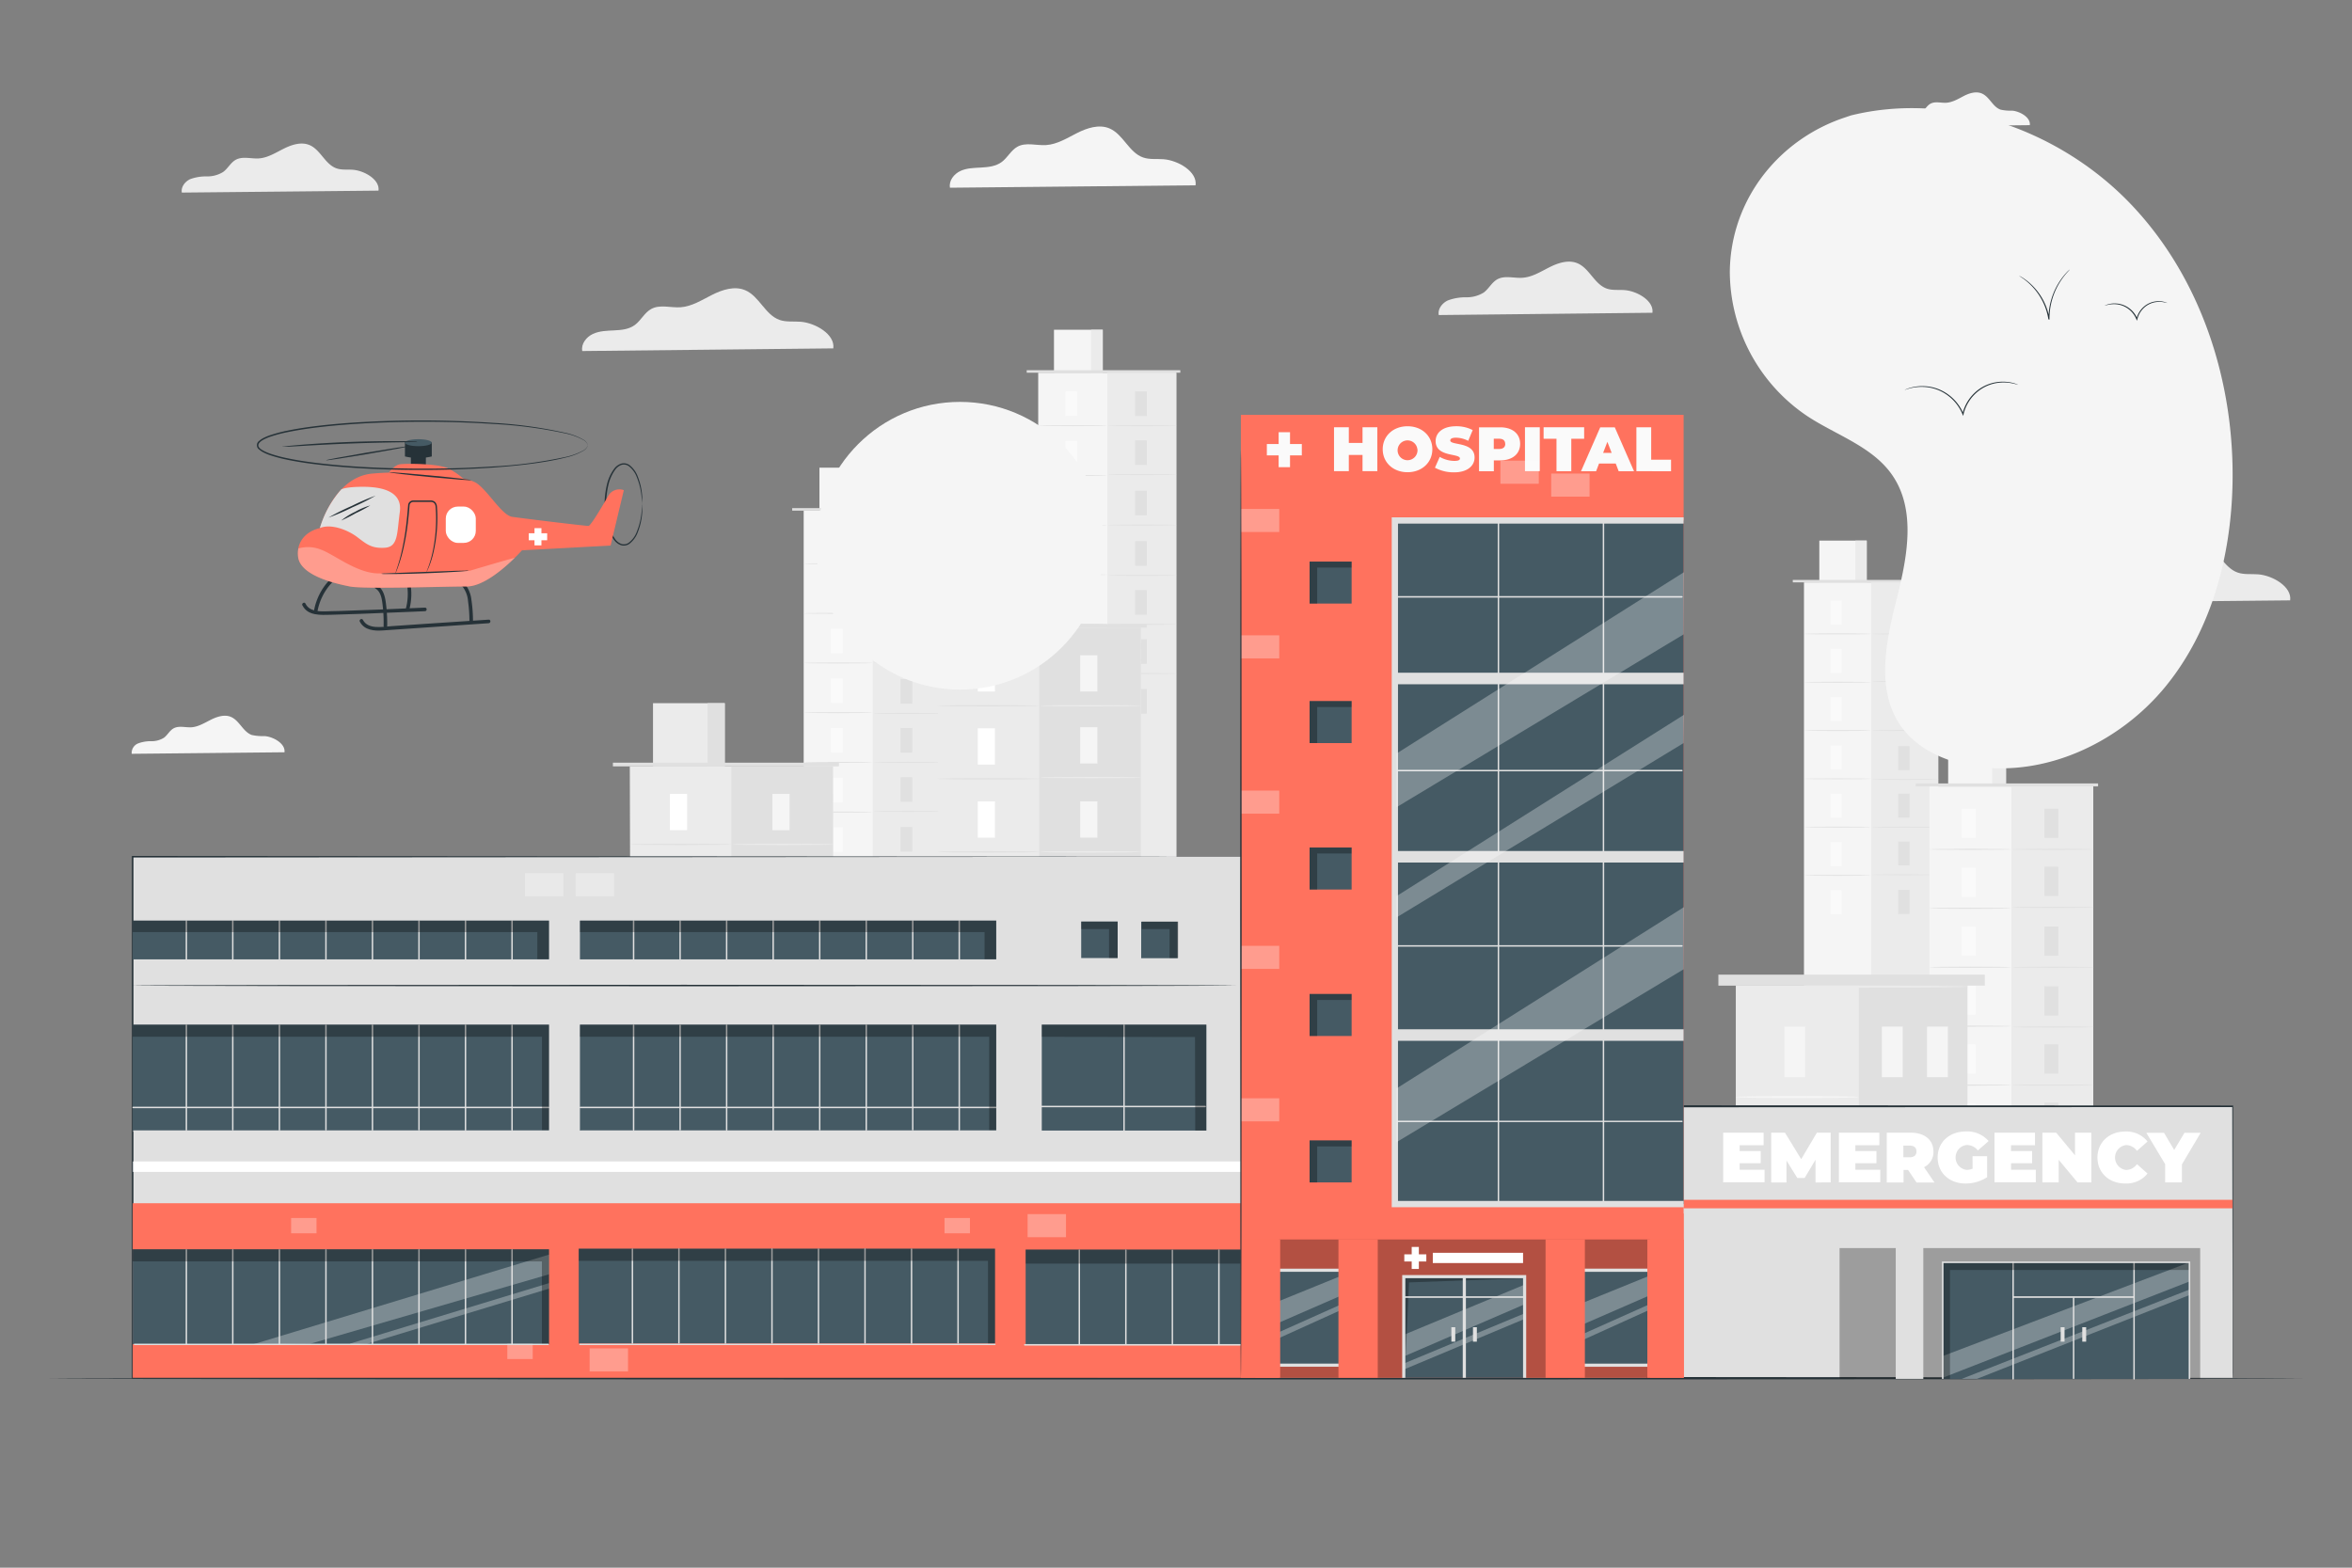 <svg xmlns="http://www.w3.org/2000/svg" viewBox="0 0 750 500"><rect x="0" y="0" width="750" height="500" fill="#808080" stroke="none"/><g id="background-complete"><rect x="331.06" y="118.87" width="44.03" height="183.9" style="fill:#f5f5f5"></rect><rect x="353.08" y="118.87" width="22.01" height="183.45" style="fill:#ebebeb"></rect><rect x="336.09" y="105.17" width="15.55" height="13.7" style="fill:#f5f5f5"></rect><rect x="347.93" y="105.17" width="3.71" height="13.7" style="fill:#ebebeb"></rect><polyline points="327.39 118.87 327.39 118.07 376.38 118.07 376.38 118.87" style="fill:#e0e0e0"></polyline><rect x="339.76" y="124.84" width="3.73" height="7.86" style="fill:#fafafa"></rect><path d="M353.08,135.78c0,.08-4.93.15-11,.15s-11-.07-11-.15,4.93-.15,11-.15S353.08,135.7,353.08,135.78Z" style="fill:#e0e0e0"></path><rect x="361.96" y="124.84" width="3.73" height="7.86" style="fill:#e0e0e0"></rect><path d="M375.28,135.78c0,.08-4.93.15-11,.15s-11-.07-11-.15,4.93-.15,11-.15S375.28,135.7,375.28,135.78Z" style="fill:#e0e0e0"></path><rect x="361.96" y="140.44" width="3.73" height="7.86" style="fill:#e0e0e0"></rect><path d="M375.28,151.38c0,.09-4.93.15-11,.15s-11-.06-11-.15,4.93-.15,11-.15S375.28,151.3,375.28,151.38Z" style="fill:#e0e0e0"></path><rect x="361.96" y="156.51" width="3.73" height="7.86" style="fill:#e0e0e0"></rect><path d="M375.28,167.46c0,.08-4.93.15-11,.15s-11-.07-11-.15,4.93-.15,11-.15S375.28,167.37,375.28,167.46Z" style="fill:#e0e0e0"></path><rect x="361.96" y="172.59" width="3.73" height="7.86" style="fill:#e0e0e0"></rect><path d="M375.28,183.53c0,.08-4.93.15-11,.15s-11-.07-11-.15,4.93-.15,11-.15S375.28,183.44,375.28,183.53Z" style="fill:#e0e0e0"></path><rect x="361.96" y="188.2" width="3.73" height="7.86" style="fill:#e0e0e0"></rect><path d="M375.28,199.14c0,.08-4.93.15-11,.15s-11-.07-11-.15,4.93-.15,11-.15S375.28,199.06,375.28,199.14Z" style="fill:#e0e0e0"></path><rect x="361.96" y="203.87" width="3.73" height="7.86" style="fill:#e0e0e0"></rect><rect x="361.96" y="219.75" width="3.73" height="7.86" style="fill:#e0e0e0"></rect><path d="M375.28,214.81c0,.09-4.93.15-11,.15s-11-.06-11-.15,4.93-.15,11-.15S375.28,214.73,375.28,214.81Z" style="fill:#e0e0e0"></path><rect x="339.76" y="140.68" width="3.73" height="7.86" style="fill:#fafafa"></rect><path d="M353.08,151.62c0,.08-4.93.15-11,.15s-11-.07-11-.15,4.93-.15,11-.15S353.08,151.54,353.08,151.62Z" style="fill:#e0e0e0"></path><rect x="339.76" y="156.52" width="3.73" height="7.86" style="fill:#fafafa"></rect><path d="M353.08,167.46c0,.08-4.93.15-11,.15s-11-.07-11-.15,4.93-.15,11-.15S353.08,167.38,353.08,167.46Z" style="fill:#e0e0e0"></path><rect x="339.76" y="172.36" width="3.73" height="7.86" style="fill:#fafafa"></rect><path d="M353.08,183.3c0,.08-4.93.15-11,.15s-11-.07-11-.15,4.93-.15,11-.15S353.08,183.22,353.08,183.3Z" style="fill:#e0e0e0"></path><rect x="339.76" y="188.2" width="3.73" height="7.86" style="fill:#fafafa"></rect><path d="M353.08,199.14c0,.08-4.93.15-11,.15s-11-.07-11-.15,4.93-.15,11-.15S353.08,199.06,353.08,199.14Z" style="fill:#e0e0e0"></path><rect x="339.76" y="204.04" width="3.73" height="7.86" style="fill:#fafafa"></rect><path d="M353.08,215c0,.08-4.93.15-11,.15s-11-.07-11-.15,4.93-.15,11-.15S353.08,214.9,353.08,215Z" style="fill:#e0e0e0"></path><rect x="339.76" y="219.88" width="3.73" height="7.86" style="fill:#fafafa"></rect><rect x="256.28" y="162.86" width="44.03" height="139.53" style="fill:#f5f5f5"></rect><rect x="278.29" y="162.86" width="22.01" height="139.15" style="fill:#ebebeb"></rect><rect x="261.3" y="149.16" width="15.55" height="13.7" style="fill:#f5f5f5"></rect><rect x="273.15" y="149.16" width="3.71" height="13.7" style="fill:#ebebeb"></rect><polyline points="252.61 162.86 252.61 162.06 301.59 162.06 301.59 162.86" style="fill:#e0e0e0"></polyline><rect x="264.97" y="168.84" width="3.73" height="7.86" style="fill:#fafafa"></rect><path d="M278.29,179.78c0,.08-4.93.15-11,.15s-11-.07-11-.15,4.92-.15,11-.15S278.29,179.7,278.29,179.78Z" style="fill:#e0e0e0"></path><rect x="287.17" y="168.84" width="3.73" height="7.86" style="fill:#e0e0e0"></rect><path d="M300.5,179.78c0,.08-4.93.15-11,.15s-11-.07-11-.15,4.93-.15,11-.15S300.5,179.7,300.5,179.78Z" style="fill:#e0e0e0"></path><rect x="287.17" y="184.44" width="3.73" height="7.86" style="fill:#e0e0e0"></rect><path d="M300.5,195.38c0,.08-4.93.15-11,.15s-11-.07-11-.15,4.93-.15,11-.15S300.5,195.3,300.5,195.38Z" style="fill:#e0e0e0"></path><rect x="287.17" y="200.51" width="3.73" height="7.86" style="fill:#e0e0e0"></rect><path d="M300.5,211.45c0,.09-4.93.15-11,.15s-11-.06-11-.15,4.93-.15,11-.15S300.5,211.37,300.5,211.45Z" style="fill:#e0e0e0"></path><rect x="287.17" y="216.58" width="3.73" height="7.86" style="fill:#e0e0e0"></rect><path d="M300.5,227.52c0,.09-4.93.15-11,.15s-11-.06-11-.15,4.93-.15,11-.15S300.5,227.44,300.5,227.52Z" style="fill:#e0e0e0"></path><rect x="287.17" y="232.19" width="3.73" height="7.86" style="fill:#e0e0e0"></rect><path d="M300.5,243.14c0,.08-4.93.15-11,.15s-11-.07-11-.15,4.93-.15,11-.15S300.5,243.05,300.5,243.14Z" style="fill:#e0e0e0"></path><rect x="287.17" y="247.87" width="3.73" height="7.86" style="fill:#e0e0e0"></rect><rect x="287.17" y="263.75" width="3.73" height="7.86" style="fill:#e0e0e0"></rect><path d="M300.5,258.81c0,.08-4.93.15-11,.15s-11-.07-11-.15,4.93-.15,11-.15S300.5,258.73,300.5,258.81Z" style="fill:#e0e0e0"></path><rect x="264.97" y="184.68" width="3.73" height="7.86" style="fill:#fafafa"></rect><path d="M278.29,195.62c0,.08-4.93.15-11,.15s-11-.07-11-.15,4.92-.15,11-.15S278.29,195.54,278.29,195.62Z" style="fill:#e0e0e0"></path><rect x="264.97" y="200.52" width="3.73" height="7.86" style="fill:#fafafa"></rect><path d="M278.29,211.46c0,.08-4.93.15-11,.15s-11-.07-11-.15,4.92-.15,11-.15S278.29,211.38,278.29,211.46Z" style="fill:#e0e0e0"></path><rect x="264.97" y="216.36" width="3.73" height="7.86" style="fill:#fafafa"></rect><path d="M278.29,227.3c0,.08-4.93.15-11,.15s-11-.07-11-.15,4.92-.15,11-.15S278.29,227.21,278.29,227.3Z" style="fill:#e0e0e0"></path><rect x="264.97" y="232.19" width="3.73" height="7.86" style="fill:#fafafa"></rect><path d="M278.29,243.14c0,.08-4.93.15-11,.15s-11-.07-11-.15,4.92-.15,11-.15S278.29,243.05,278.29,243.14Z" style="fill:#e0e0e0"></path><rect x="264.97" y="248.03" width="3.73" height="7.86" style="fill:#fafafa"></rect><path d="M278.29,259c0,.08-4.93.15-11,.15s-11-.07-11-.15,4.92-.15,11-.15S278.29,258.89,278.29,259Z" style="fill:#e0e0e0"></path><rect x="264.97" y="263.87" width="3.73" height="7.86" style="fill:#fafafa"></rect><rect x="575.25" y="185.74" width="42.81" height="135.67" style="fill:#f5f5f5"></rect><rect x="596.65" y="185.74" width="21.4" height="135.3" style="fill:#ebebeb"></rect><rect x="580.14" y="172.42" width="15.12" height="13.32" style="fill:#f5f5f5"></rect><rect x="591.65" y="172.42" width="3.6" height="13.32" style="fill:#ebebeb"></rect><polyline points="571.68 185.74 571.68 184.96 619.31 184.96 619.31 185.74" style="fill:#e0e0e0"></polyline><rect x="583.7" y="191.55" width="3.62" height="7.64" style="fill:#fafafa"></rect><path d="M596.65,202.19c0,.08-4.79.14-10.7.14s-10.7-.06-10.7-.14S580,202,586,202,596.65,202.11,596.65,202.19Z" style="fill:#e0e0e0"></path><rect x="605.29" y="191.55" width="3.62" height="7.64" style="fill:#e0e0e0"></rect><path d="M618.24,202.19c0,.08-4.79.14-10.7.14s-10.7-.06-10.7-.14,4.79-.15,10.7-.15S618.24,202.11,618.24,202.19Z" style="fill:#e0e0e0"></path><rect x="605.29" y="206.72" width="3.62" height="7.64" style="fill:#e0e0e0"></rect><path d="M618.24,217.36c0,.08-4.79.14-10.7.14s-10.7-.06-10.7-.14,4.79-.15,10.7-.15S618.24,217.28,618.24,217.36Z" style="fill:#e0e0e0"></path><rect x="605.29" y="222.35" width="3.62" height="7.64" style="fill:#e0e0e0"></rect><path d="M618.24,233c0,.08-4.79.14-10.7.14s-10.7-.06-10.7-.14,4.79-.15,10.7-.15S618.24,232.9,618.24,233Z" style="fill:#e0e0e0"></path><rect x="605.29" y="237.97" width="3.62" height="7.64" style="fill:#e0e0e0"></rect><path d="M618.24,248.61c0,.08-4.79.15-10.7.15s-10.7-.07-10.7-.15,4.79-.14,10.7-.14S618.24,248.53,618.24,248.61Z" style="fill:#e0e0e0"></path><rect x="605.29" y="253.15" width="3.62" height="7.64" style="fill:#e0e0e0"></rect><path d="M618.24,263.79c0,.08-4.79.15-10.7.15s-10.7-.07-10.7-.15,4.79-.14,10.7-.14S618.24,263.71,618.24,263.79Z" style="fill:#e0e0e0"></path><rect x="605.29" y="268.4" width="3.62" height="7.64" style="fill:#e0e0e0"></rect><rect x="605.29" y="283.84" width="3.62" height="7.64" style="fill:#e0e0e0"></rect><path d="M618.24,279c0,.08-4.79.14-10.7.14s-10.7-.06-10.7-.14,4.79-.15,10.7-.15S618.24,279,618.24,279Z" style="fill:#e0e0e0"></path><rect x="583.7" y="206.95" width="3.62" height="7.64" style="fill:#fafafa"></rect><path d="M596.65,217.59c0,.08-4.79.15-10.7.15s-10.7-.07-10.7-.15,4.79-.15,10.7-.15S596.65,217.51,596.65,217.59Z" style="fill:#e0e0e0"></path><rect x="583.7" y="222.35" width="3.62" height="7.64" style="fill:#fafafa"></rect><path d="M596.65,233c0,.08-4.79.15-10.7.15s-10.7-.07-10.7-.15,4.79-.15,10.7-.15S596.65,232.91,596.65,233Z" style="fill:#e0e0e0"></path><rect x="583.7" y="237.75" width="3.62" height="7.64" style="fill:#fafafa"></rect><path d="M596.65,248.39c0,.08-4.79.15-10.7.15s-10.7-.07-10.7-.15,4.79-.14,10.7-.14S596.65,248.31,596.65,248.39Z" style="fill:#e0e0e0"></path><rect x="583.7" y="253.15" width="3.62" height="7.64" style="fill:#fafafa"></rect><path d="M596.65,263.79c0,.08-4.79.15-10.7.15s-10.7-.07-10.7-.15,4.79-.14,10.7-.14S596.65,263.71,596.65,263.79Z" style="fill:#e0e0e0"></path><rect x="583.7" y="268.56" width="3.62" height="7.64" style="fill:#fafafa"></rect><path d="M596.65,279.19c0,.08-4.79.15-10.7.15s-10.7-.07-10.7-.15,4.79-.14,10.7-.14S596.65,279.11,596.65,279.19Z" style="fill:#e0e0e0"></path><rect x="583.7" y="283.96" width="3.62" height="7.64" style="fill:#fafafa"></rect><rect x="615.25" y="250.82" width="52.25" height="165.59" style="fill:#f5f5f5"></rect><rect x="641.38" y="250.82" width="26.12" height="165.13" style="fill:#ebebeb"></rect><rect x="621.22" y="234.56" width="18.45" height="16.26" style="fill:#f5f5f5"></rect><rect x="635.27" y="234.56" width="4.4" height="16.26" style="fill:#ebebeb"></rect><polyline points="610.9 250.82 610.9 249.87 669.03 249.87 669.03 250.82" style="fill:#e0e0e0"></polyline><rect x="625.57" y="257.91" width="4.42" height="9.33" style="fill:#fafafa"></rect><path d="M641.38,270.9c0,.09-5.85.17-13.06.17s-13.07-.08-13.07-.17,5.85-.18,13.07-.18S641.38,270.8,641.38,270.9Z" style="fill:#e0e0e0"></path><rect x="651.92" y="257.91" width="4.42" height="9.33" style="fill:#e0e0e0"></rect><path d="M667.73,270.9c0,.09-5.85.17-13.06.17s-13.06-.08-13.06-.17,5.84-.18,13.06-.18S667.73,270.8,667.73,270.9Z" style="fill:#e0e0e0"></path><rect x="651.92" y="276.42" width="4.42" height="9.33" style="fill:#e0e0e0"></rect><path d="M667.73,289.41c0,.1-5.85.18-13.06.18s-13.06-.08-13.06-.18,5.84-.18,13.06-.18S667.73,289.31,667.73,289.41Z" style="fill:#e0e0e0"></path><rect x="651.92" y="295.5" width="4.42" height="9.33" style="fill:#e0e0e0"></rect><path d="M667.73,308.48c0,.1-5.85.18-13.06.18s-13.06-.08-13.06-.18,5.84-.17,13.06-.17S667.73,308.38,667.73,308.48Z" style="fill:#e0e0e0"></path><rect x="651.92" y="314.57" width="4.42" height="9.33" style="fill:#e0e0e0"></rect><path d="M667.73,327.56c0,.09-5.85.17-13.06.17s-13.06-.08-13.06-.17,5.84-.18,13.06-.18S667.73,327.46,667.73,327.56Z" style="fill:#e0e0e0"></path><rect x="651.92" y="333.1" width="4.42" height="9.33" style="fill:#e0e0e0"></rect><path d="M667.73,346.08c0,.1-5.85.18-13.06.18s-13.06-.08-13.06-.18,5.84-.17,13.06-.17S667.73,346,667.73,346.08Z" style="fill:#e0e0e0"></path><rect x="651.92" y="351.7" width="4.42" height="9.33" style="fill:#e0e0e0"></rect><rect x="651.92" y="370.55" width="4.42" height="9.33" style="fill:#e0e0e0"></rect><path d="M667.73,364.69c0,.1-5.85.17-13.06.17s-13.06-.07-13.06-.17,5.84-.18,13.06-.18S667.73,364.59,667.73,364.69Z" style="fill:#e0e0e0"></path><rect x="625.57" y="276.71" width="4.42" height="9.33" style="fill:#fafafa"></rect><path d="M641.38,289.69c0,.1-5.85.18-13.06.18s-13.07-.08-13.07-.18,5.85-.18,13.07-.18S641.38,289.59,641.38,289.69Z" style="fill:#e0e0e0"></path><rect x="625.57" y="295.5" width="4.42" height="9.33" style="fill:#fafafa"></rect><path d="M641.38,308.49c0,.1-5.85.18-13.06.18s-13.07-.08-13.07-.18,5.85-.18,13.07-.18S641.38,308.39,641.38,308.49Z" style="fill:#e0e0e0"></path><rect x="625.57" y="314.3" width="4.42" height="9.33" style="fill:#fafafa"></rect><path d="M641.38,327.29c0,.1-5.85.17-13.06.17s-13.07-.07-13.07-.17,5.85-.18,13.07-.18S641.38,327.19,641.38,327.29Z" style="fill:#e0e0e0"></path><rect x="625.57" y="333.1" width="4.42" height="9.33" style="fill:#fafafa"></rect><path d="M641.38,346.08c0,.1-5.85.18-13.06.18s-13.07-.08-13.07-.18,5.85-.17,13.07-.17S641.38,346,641.38,346.08Z" style="fill:#e0e0e0"></path><rect x="625.57" y="351.9" width="4.42" height="9.33" style="fill:#fafafa"></rect><path d="M641.38,364.88c0,.1-5.85.18-13.06.18s-13.07-.08-13.07-.18,5.85-.18,13.07-.18S641.38,364.78,641.38,364.88Z" style="fill:#e0e0e0"></path><rect x="625.57" y="370.69" width="4.42" height="9.33" style="fill:#fafafa"></rect><rect x="553.51" y="314.24" width="73.86" height="97.41" style="fill:#ebebeb"></rect><rect x="592.73" y="314.24" width="34.63" height="97.41" style="fill:#e0e0e0"></rect><rect x="568.99" y="327.43" width="6.64" height="16.13" style="fill:#f5f5f5"></rect><rect x="568.99" y="390.57" width="6.64" height="16.13" style="fill:#f5f5f5"></rect><path d="M592.73,349.89c0,.18-8.78.33-19.61.33s-19.61-.15-19.61-.33,8.78-.33,19.61-.33S592.73,349.71,592.73,349.89Z" style="fill:#f5f5f5"></path><rect x="568.99" y="359.24" width="6.64" height="16.13" style="fill:#f5f5f5"></rect><path d="M592.73,381.7c0,.19-8.78.33-19.61.33s-19.61-.14-19.61-.33,8.78-.32,19.61-.32S592.73,381.52,592.73,381.7Z" style="fill:#f5f5f5"></path><rect x="600.09" y="327.43" width="6.64" height="16.13" style="fill:#f5f5f5"></rect><rect x="614.49" y="327.43" width="6.64" height="16.13" style="fill:#f5f5f5"></rect><rect x="600.09" y="358.04" width="6.64" height="16.13" style="fill:#f5f5f5"></rect><rect x="614.49" y="358.04" width="6.64" height="16.13" style="fill:#f5f5f5"></rect><rect x="600.09" y="388.66" width="6.64" height="16.13" style="fill:#f5f5f5"></rect><rect x="614.49" y="388.66" width="6.64" height="16.13" style="fill:#f5f5f5"></rect><rect x="547.95" y="310.85" width="84.96" height="3.51" style="fill:#e0e0e0"></rect><path d="M627.88,314.69c0,.18-16.51.33-36.87.33s-36.87-.15-36.87-.33,16.51-.33,36.87-.33S627.88,314.51,627.88,314.69Z" style="fill:#ebebeb"></path><polygon points="364.07 302.58 299.28 302.58 299 200.19 363.79 200.19 364.07 302.58" style="fill:#ebebeb"></polygon><rect x="331.39" y="200.19" width="32.39" height="102.39" style="fill:#e0e0e0"></rect><rect x="306.4" y="180.04" width="22.88" height="20.16" style="fill:#ebebeb"></rect><rect x="323.82" y="180.04" width="5.45" height="20.16" style="fill:#e0e0e0"></rect><rect x="293.6" y="199.02" width="72.08" height="1.18" style="fill:#e0e0e0"></rect><rect x="311.79" y="208.99" width="5.48" height="11.56" style="fill:#fff"></rect><path d="M331.39,225.09c0,.12-7.25.22-16.19.22s-16.2-.1-16.2-.22,7.25-.22,16.2-.22S331.39,225,331.39,225.09Z" style="fill:#e0e0e0"></path><rect x="344.46" y="208.99" width="5.48" height="11.56" style="fill:#f5f5f5"></rect><path d="M364.07,225.09c0,.12-7.25.22-16.2.22s-16.2-.1-16.2-.22,7.25-.22,16.2-.22S364.07,225,364.07,225.09Z" style="fill:#ebebeb"></path><rect x="344.46" y="231.94" width="5.48" height="11.56" style="fill:#f5f5f5"></rect><path d="M364.07,248c0,.13-7.25.22-16.2.22s-16.2-.09-16.2-.22,7.25-.22,16.2-.22S364.07,247.92,364.07,248Z" style="fill:#ebebeb"></path><rect x="344.46" y="255.59" width="5.48" height="11.56" style="fill:#f5f5f5"></rect><path d="M364.07,271.69c0,.13-7.25.23-16.2.23s-16.2-.1-16.2-.23,7.25-.22,16.2-.22S364.07,271.57,364.07,271.69Z" style="fill:#ebebeb"></path><rect x="344.46" y="279.24" width="5.48" height="11.56" style="fill:#f5f5f5"></rect><path d="M364.07,295.34c0,.13-7.25.23-16.2.23s-16.2-.1-16.2-.23,7.25-.22,16.2-.22S364.07,295.22,364.07,295.34Z" style="fill:#ebebeb"></path><rect x="311.79" y="232.29" width="5.48" height="11.56" style="fill:#fff"></rect><path d="M331.39,248.39c0,.13-7.25.23-16.19.23s-16.2-.1-16.2-.23,7.25-.22,16.2-.22S331.39,248.27,331.39,248.39Z" style="fill:#e0e0e0"></path><rect x="311.79" y="255.6" width="5.48" height="11.56" style="fill:#fff"></rect><path d="M331.39,271.7c0,.12-7.25.22-16.19.22s-16.2-.1-16.2-.22,7.25-.22,16.2-.22S331.39,271.58,331.39,271.7Z" style="fill:#e0e0e0"></path><rect x="311.79" y="278.91" width="5.48" height="11.56" style="fill:#fff"></rect><path d="M331.39,295c0,.12-7.25.22-16.19.22s-16.2-.1-16.2-.22,7.25-.22,16.2-.22S331.39,294.89,331.39,295Z" style="fill:#e0e0e0"></path><polygon points="265.9 346.81 201.12 346.81 200.83 244.42 265.62 244.42 265.9 346.81" style="fill:#ebebeb"></polygon><rect x="233.23" y="244.42" width="32.39" height="102.39" style="fill:#e0e0e0"></rect><rect x="208.23" y="224.27" width="22.88" height="20.16" style="fill:#ebebeb"></rect><rect x="225.66" y="224.27" width="5.45" height="20.16" style="fill:#e0e0e0"></rect><rect x="195.44" y="243.25" width="72.08" height="1.18" style="fill:#e0e0e0"></rect><rect x="213.62" y="253.22" width="5.48" height="11.56" style="fill:#fff"></rect><path d="M233.23,269.32c0,.12-7.25.22-16.2.22s-16.2-.1-16.2-.22,7.26-.22,16.2-.22S233.23,269.19,233.23,269.32Z" style="fill:#e0e0e0"></path><rect x="246.3" y="253.22" width="5.48" height="11.56" style="fill:#f5f5f5"></rect><path d="M265.9,269.32c0,.12-7.25.22-16.19.22s-16.2-.1-16.2-.22,7.25-.22,16.2-.22S265.9,269.19,265.9,269.32Z" style="fill:#ebebeb"></path><rect x="246.3" y="276.17" width="5.48" height="11.56" style="fill:#f5f5f5"></rect><path d="M265.9,292.27c0,.13-7.25.23-16.19.23s-16.2-.1-16.2-.23,7.25-.22,16.2-.22S265.9,292.15,265.9,292.27Z" style="fill:#ebebeb"></path><rect x="246.3" y="299.82" width="5.48" height="11.56" style="fill:#f5f5f5"></rect><path d="M265.9,315.92c0,.13-7.25.23-16.19.23s-16.2-.1-16.2-.23,7.25-.22,16.2-.22S265.9,315.8,265.9,315.92Z" style="fill:#ebebeb"></path><rect x="246.3" y="323.47" width="5.48" height="11.56" style="fill:#f5f5f5"></rect><path d="M265.9,339.57c0,.13-7.25.23-16.19.23s-16.2-.1-16.2-.23,7.25-.22,16.2-.22S265.9,339.45,265.9,339.57Z" style="fill:#ebebeb"></path><rect x="213.62" y="276.52" width="5.48" height="11.56" style="fill:#fff"></rect><path d="M233.23,292.62c0,.13-7.25.23-16.2.23s-16.2-.1-16.2-.23,7.26-.22,16.2-.22S233.23,292.5,233.23,292.62Z" style="fill:#e0e0e0"></path><rect x="213.62" y="299.83" width="5.48" height="11.56" style="fill:#fff"></rect><path d="M233.23,315.93c0,.12-7.25.22-16.2.22s-16.2-.1-16.2-.22,7.26-.22,16.2-.22S233.23,315.81,233.23,315.93Z" style="fill:#e0e0e0"></path><rect x="213.62" y="323.14" width="5.48" height="11.56" style="fill:#fff"></rect><path d="M233.23,339.24c0,.12-7.25.22-16.2.22s-16.2-.1-16.2-.22,7.26-.22,16.2-.22S233.23,339.12,233.23,339.24Z" style="fill:#e0e0e0"></path><path d="M381.24,59.1c.6-4.36-5.55-7.94-10.16-8.31-2.2-.18-4.49.16-6.58-.57-4.51-1.57-6.32-7.41-10.73-9.27-3.29-1.39-7.09-.15-10.28,1.46s-6.36,3.63-9.93,3.86c-3.1.2-6.48-1-9.19.56-2,1.13-3.09,3.47-4.95,4.84s-4.21,1.63-6.48,1.76-4.61.14-6.67,1.09-3.77,3.12-3.34,5.35Z" style="fill:#f5f5f5"></path><path d="M90.71,239.93c.37-2.7-3.45-4.93-6.32-5.16a16.36,16.36,0,0,1-4.09-.35c-2.81-1-3.93-4.61-6.67-5.77-2-.86-4.41-.09-6.4.91s-4,2.25-6.17,2.4c-1.93.12-4-.6-5.72.35-1.26.7-1.92,2.15-3.08,3a7.43,7.43,0,0,1-4,1.09,11.34,11.34,0,0,0-4.15.68A3.26,3.26,0,0,0,42,240.42Z" style="fill:#f5f5f5"></path><path d="M730.28,191.48c.59-4.35-5.55-7.93-10.17-8.3-2.2-.18-4.48.16-6.57-.57-4.52-1.58-6.32-7.41-10.73-9.27-3.3-1.39-7.09-.16-10.29,1.45s-6.35,3.63-9.92,3.86c-3.11.2-6.48-1-9.2.57-2,1.13-3.08,3.46-4.95,4.84s-4.21,1.63-6.47,1.75-4.61.15-6.67,1.09-3.77,3.13-3.34,5.36Z" style="fill:#ebebeb"></path><path d="M526.92,99.75c.52-3.78-4.82-6.9-8.84-7.22-1.91-.15-3.9.14-5.72-.49-3.93-1.37-5.5-6.45-9.33-8.07-2.87-1.21-6.17-.13-8.95,1.27s-5.53,3.16-8.64,3.35c-2.7.18-5.63-.82-8,.5-1.77,1-2.69,3-4.31,4.21a10.31,10.31,0,0,1-5.63,1.52,16,16,0,0,0-5.81,1c-1.79.82-3.27,2.72-2.9,4.66Z" style="fill:#ebebeb"></path><path d="M265.72,111.11c.61-4.45-5.67-8.11-10.39-8.49-2.25-.18-4.59.16-6.73-.58-4.62-1.61-6.47-7.59-11-9.49-3.38-1.42-7.26-.15-10.53,1.49S220.6,97.76,217,98c-3.17.2-6.62-1-9.4.58-2.07,1.15-3.16,3.54-5.07,5s-4.3,1.67-6.62,1.79-4.71.15-6.82,1.12-3.86,3.2-3.42,5.47Z" style="fill:#ebebeb"></path><path d="M120.69,60.8c.48-3.49-4.44-6.35-8.13-6.65-1.77-.14-3.6.13-5.27-.46-3.62-1.26-5.06-5.93-8.59-7.42-2.64-1.11-5.68-.12-8.24,1.16s-5.09,2.91-7.95,3.1c-2.48.15-5.18-.77-7.36.45-1.62.9-2.47,2.77-4,3.87A9.49,9.49,0,0,1,66,56.26a14.75,14.75,0,0,0-5.34.87c-1.65.76-3,2.5-2.68,4.29Z" style="fill:#ebebeb"></path><path d="M647.26,39.92c.33-2.43-3.09-4.42-5.66-4.63a14.35,14.35,0,0,1-3.66-.32c-2.52-.87-3.52-4.12-6-5.16-1.84-.77-4-.09-5.73.81s-3.54,2-5.53,2.15c-1.73.11-3.61-.53-5.12.32-1.13.63-1.72,1.92-2.76,2.69a6.56,6.56,0,0,1-3.6,1,10.13,10.13,0,0,0-3.72.61,2.93,2.93,0,0,0-1.86,3Z" style="fill:#f5f5f5"></path></g><g id="background-simple"><path d="M590.28,36.8l-2.23.75c-18.75,6.32-32.75,22.2-35.82,41.57a51.23,51.23,0,0,0-.63,7.53,55.68,55.68,0,0,0,25,46.26c9.07,5.9,20.22,9.48,26.51,18.22,8.18,11.38,5,26.9,1.58,40.38s-6.56,29,1.67,40.36c5.15,7.1,13.88,10.95,22.59,12.42,23,3.88,46.95-7.43,61.59-25.34s20.87-41.48,21.36-64.56c.69-32.34-9.86-65.59-32.35-89.2S622,29,590.28,36.8Z" style="fill:#f5f5f5"></path><circle cx="306.12" cy="174.06" r="45.88" style="fill:#f5f5f5"></circle></g><g id="Floor"><path d="M734.28,439.71c0,.14-160.87.26-359.26.26s-359.3-.12-359.3-.26,160.84-.26,359.3-.26S734.28,439.56,734.28,439.71Z" style="fill:#263238"></path></g><g id="Helicopter"><path d="M96.45,193.08c1.65,3.38,5.86,3.07,9,3,3-.07,6-.17,9-.28q8.65-.31,17.32-.7l3.73-.17c.73,0,.74-1.17,0-1.14-9.12.42-18.25.81-27.38,1.08-1.45,0-2.9.09-4.35.11-2.34.05-5.19-.06-6.36-2.47-.32-.66-1.31-.08-1,.58Z" style="fill:#263238"></path><path d="M101.18,195.33a18.1,18.1,0,0,1,4.64-9.47c.5-.54-.3-1.35-.8-.81a19.16,19.16,0,0,0-4.94,10c-.12.72,1,1,1.1.3Z" style="fill:#263238"></path><path d="M129.8,186.52a18.29,18.29,0,0,1-.36,7.51.57.57,0,0,0,1.1.31,19.68,19.68,0,0,0,.36-8.12c-.11-.72-1.21-.42-1.1.3Z" style="fill:#263238"></path><path d="M119.77,187.71c1.68,1.07,2,3.28,2.22,5.11a46.5,46.5,0,0,1,.33,6.88.57.57,0,0,0,1.14,0A46.86,46.86,0,0,0,123,192c-.28-2-.88-4.14-2.7-5.31-.62-.39-1.19.59-.57,1Z" style="fill:#263238"></path><path d="M147.25,186.77a8.74,8.74,0,0,1,2,5,45.45,45.45,0,0,1,.44,6.6.57.57,0,0,0,1.14,0,46.47,46.47,0,0,0-.51-7.08,9.51,9.51,0,0,0-2.3-5.29c-.52-.52-1.33.29-.81.8Z" style="fill:#263238"></path><path d="M114.75,198.28c1.4,2.75,4.65,3,7.38,2.79,3.74-.23,7.47-.51,11.21-.77l22.49-1.53c.73-.05.73-1.19,0-1.14L135.14,199l-10.35.71c-2.88.2-7.43,1.13-9.06-2-.34-.65-1.32-.08-1,.57Z" style="fill:#263238"></path><path d="M204.79,160.88s0-.86-.2-2.39a22,22,0,0,0-1.53-6.31,7.92,7.92,0,0,0-2.57-3.52,2.73,2.73,0,0,0-2.24-.41,4.16,4.16,0,0,0-2,1.46,13.46,13.46,0,0,0-2.28,5.11,27.34,27.34,0,0,0,0,12.12,13.58,13.58,0,0,0,2.28,5.12,4.22,4.22,0,0,0,2,1.46,2.69,2.69,0,0,0,2.24-.42,7.84,7.84,0,0,0,2.57-3.51,22.19,22.19,0,0,0,1.53-6.31c.16-1.54.15-2.4.2-2.4a3.44,3.44,0,0,1,0,.63,17.32,17.32,0,0,1,0,1.78,20.61,20.61,0,0,1-1.4,6.43,8.21,8.21,0,0,1-2.67,3.71,3.09,3.09,0,0,1-2.56.49,4.55,4.55,0,0,1-2.26-1.58,13.82,13.82,0,0,1-2.4-5.29,27.16,27.16,0,0,1,0-12.34,13.85,13.85,0,0,1,2.4-5.28,4.55,4.55,0,0,1,2.26-1.58,3.09,3.09,0,0,1,2.56.48,8.23,8.23,0,0,1,2.67,3.72,20.56,20.56,0,0,1,1.4,6.42,17.5,17.5,0,0,1,0,1.79A3.27,3.27,0,0,1,204.79,160.88Z" style="fill:#263238"></path><path d="M95.05,177.67c-.58-4.54,2.15-8.11,7-9.25,0,0,4.31-16.23,16.61-17.37s29.55.63,33.23,3,8.11,10.27,11.41,10.78,23.33,2.91,24.34,2.91c.7,0,4.19-5.89,6.32-9.6a4.09,4.09,0,0,1,4.9-1.83l.07,0L194.71,174l-28.27,1.52s-10.15,11.54-17.63,11.54-32.84.89-37.28,0S95.81,183.63,95.05,177.67Z" style="fill:#FF725E"></path><rect x="142.15" y="161.57" width="9.57" height="11.58" rx="3.82" style="fill:#fff"></rect><path d="M137.69,145.58a18.48,18.48,0,0,1-8.56,0V141h8.56Z" style="fill:#263238"></path><rect x="131.02" y="143.04" width="4.78" height="5.71" style="fill:#263238"></rect><path d="M135.9,182.61s.3-.7.77-2a37.78,37.78,0,0,0,1.49-5.58,51.31,51.31,0,0,0,.89-8.51,45.43,45.43,0,0,0-.15-5,1.85,1.85,0,0,0-.47-1.06,1.53,1.53,0,0,0-1.09-.37h-5.53a1.19,1.19,0,0,0-1,.49,1.11,1.11,0,0,0-.2.52l-.06.65c-.14,1.76-.31,3.45-.5,5.06a76.7,76.7,0,0,1-1.49,8.5,48.49,48.49,0,0,1-1.66,5.57c-.23.65-.43,1.14-.57,1.47a4.74,4.74,0,0,1-.24.5,1.74,1.74,0,0,1,.15-.53c.12-.39.29-.89.49-1.5.42-1.3,1-3.2,1.5-5.59a81.15,81.15,0,0,0,1.38-8.47c.19-1.6.34-3.29.48-5.05l.06-.67a1.54,1.54,0,0,1,.27-.72,1.64,1.64,0,0,1,1.36-.7h5.54a2,2,0,0,1,1.41.5,2.39,2.39,0,0,1,.59,1.33,44.7,44.7,0,0,1,.13,5.12,49,49,0,0,1-1,8.57,31.63,31.63,0,0,1-1.64,5.58,14.5,14.5,0,0,1-.66,1.44A2.53,2.53,0,0,1,135.9,182.61Z" style="fill:#263238"></path><path d="M115.74,155.26c-5.48,0-6.79.76-6.91.84A32.19,32.19,0,0,0,102,168.42c3.51-1.49,8.86.58,11.85,2.83s4.58,3.73,8.88,3.45,3.83-4.67,4.76-11.4S121.53,155.26,115.74,155.26Z" style="fill:#e0e0e0"></path><g style="opacity:0.3"><path d="M149.79,182.05s-22.53,1-29.35.83-13.93-6.07-18.12-7.59a11,11,0,0,0-7.2-.35.29.29,0,0,1,0,.09l-.12,1a9.86,9.86,0,0,0,.07,1.62c.76,6,12,8.51,16.48,9.39s29.8,0,37.28,0c5.29,0,11.9-5.76,15.33-9.14C159.91,179,149.79,182.05,149.79,182.05Z" style="fill:#fff"></path></g><path d="M149.5,182a5.25,5.25,0,0,1-1.09.14c-.71.07-1.73.14-3,.22-2.53.16-6,.34-9.87.48s-7.36.23-9.89.24c-1.26,0-2.29,0-3,0a5.41,5.41,0,0,1-1.1-.09,4.89,4.89,0,0,1,1.1-.1l3-.12,9.87-.37,9.87-.35,3-.06A5.57,5.57,0,0,1,149.5,182Z" style="fill:#263238"></path><rect x="168.61" y="170.08" width="5.87" height="2.23" style="fill:#fff"></rect><rect x="168.8" y="170.09" width="5.49" height="2.21" transform="translate(0.35 342.74) rotate(-90)" style="fill:#fff"></rect><path d="M124,150.74s1.66-2.41,3.62-2.67,11.94-.27,15.3,1.33a21.28,21.28,0,0,1,5.71,4.13Z" style="fill:#FF725E"></path><path d="M187.37,142a2.51,2.51,0,0,0-.16-.53,3,3,0,0,0-1.15-1.12,20.92,20.92,0,0,0-5.89-2.14,144,144,0,0,0-23-3c-9.78-.64-21.46-.92-34.41-.48-6.48.24-13.27.63-20.28,1.43-3.49.4-7,.9-10.61,1.63a44.83,44.83,0,0,0-5.3,1.37,15.94,15.94,0,0,0-2.52,1.05c-.76.42-1.62,1-1.67,1.78s.9,1.37,1.66,1.79a16,16,0,0,0,2.53,1.05,45.18,45.18,0,0,0,5.29,1.37c3.56.74,7.12,1.23,10.62,1.63,7,.8,13.8,1.2,20.28,1.43,13,.44,24.63.16,34.41-.48a144,144,0,0,0,23-3,20.92,20.92,0,0,0,5.89-2.14,3,3,0,0,0,1.15-1.12,2.77,2.77,0,0,0,.16-.52,1.27,1.27,0,0,1-.12.54,2.94,2.94,0,0,1-1.14,1.18,20.23,20.23,0,0,1-5.89,2.24c-5.33,1.36-13.23,2.46-23,3.16a341.89,341.89,0,0,1-34.46.58c-6.48-.22-13.29-.62-20.31-1.41-3.51-.4-7.08-.89-10.66-1.62a46.93,46.93,0,0,1-5.36-1.39,15.41,15.41,0,0,1-2.6-1.09,6.65,6.65,0,0,1-1.19-.82,1.67,1.67,0,0,1,0-2.75,6.36,6.36,0,0,1,1.19-.83,16.23,16.23,0,0,1,2.6-1.08,46.93,46.93,0,0,1,5.36-1.39c3.58-.73,7.14-1.22,10.65-1.62,7-.79,13.83-1.18,20.31-1.41a341.63,341.63,0,0,1,34.45.58,141,141,0,0,1,23,3.16,20.2,20.2,0,0,1,5.9,2.24,2.94,2.94,0,0,1,1.14,1.18A1.28,1.28,0,0,1,187.37,142Z" style="fill:#263238"></path><ellipse cx="133.41" cy="141.19" rx="4.28" ry="1.11" style="fill:#455a64"></ellipse><path d="M130.47,142.31c0,.13-5.88,1.24-13.19,2.48s-13.25,2.14-13.27,2,5.88-1.24,13.19-2.48S130.45,142.18,130.47,142.31Z" style="fill:#263238"></path><path d="M133.07,141a1.89,1.89,0,0,1-.44,0l-1.25,0-4.62.08c-3.89.06-9.28.17-15.22.39s-11.31.52-15.2.75l-4.61.27-1.26,0a1.38,1.38,0,0,1-.44,0,1.23,1.23,0,0,1,.44-.08l1.24-.15c1.09-.12,2.66-.26,4.6-.42,3.89-.31,9.27-.66,15.22-.88s11.33-.28,15.23-.26c2,0,3.53,0,4.62.08l1.25.05A1.18,1.18,0,0,1,133.07,141Z" style="fill:#263238"></path><path d="M119.78,158.09a73.32,73.32,0,0,1-7.42,3.72,71.64,71.64,0,0,1-7.62,3.28,74.66,74.66,0,0,1,7.42-3.72A72.66,72.66,0,0,1,119.78,158.09Z" style="fill:#263238"></path><path d="M118.08,161.2a46.9,46.9,0,0,1-4.61,2.46,50.15,50.15,0,0,1-4.66,2.36,20.77,20.77,0,0,1,4.44-2.78A20.94,20.94,0,0,1,118.08,161.2Z" style="fill:#263238"></path><path d="M150.25,153.15c0,.13-5.87-.33-13.07-1s-13-1.37-13-1.5,5.86.33,13.07,1S150.26,153,150.25,153.15Z" style="fill:#263238"></path></g><g id="hospital-building"><rect x="42.32" y="273.26" width="357.78" height="166.18" style="fill:#e0e0e0"></rect><path d="M400.09,273.26c0,1.49.08,63.61.19,166.18v.19h-.19l-357.75.07h-.28v-.26c0-58.46,0-114.68,0-166.18V273h.25l357.77.25-357.77.24.24-.24c0,51.5,0,107.72,0,166.18l-.26-.26h0l357.75.07-.19.19C400,336.87,400.09,274.75,400.09,273.26Z" style="fill:#263238"></path><rect x="42.32" y="383.76" width="353.38" height="55.67" style="fill:#FF725E"></rect><rect x="184.54" y="398.25" width="132.74" height="30.27" style="fill:#455a64"></rect><path d="M305.28,398.47v29.9a.23.23,0,0,0,.45,0v-29.9a.23.23,0,0,0-.45,0Z" style="fill:#e0e0e0"></path><path d="M290.44,398.47v29.9a.23.23,0,0,0,.46,0v-29.9a.23.23,0,0,0-.46,0Z" style="fill:#e0e0e0"></path><path d="M275.61,398.47v29.9a.23.23,0,0,0,.45,0v-29.9a.23.23,0,1,0-.45,0Z" style="fill:#e0e0e0"></path><path d="M260.77,398.47v29.9a.23.23,0,0,0,.46,0v-29.9a.23.23,0,0,0-.46,0Z" style="fill:#e0e0e0"></path><path d="M245.94,398.47v29.9a.23.23,0,0,0,.45,0v-29.9a.23.23,0,1,0-.45,0Z" style="fill:#e0e0e0"></path><path d="M231.1,398.47v29.9a.23.23,0,0,0,.46,0v-29.9a.23.23,0,0,0-.46,0Z" style="fill:#e0e0e0"></path><path d="M216.27,398.47v29.9a.23.23,0,0,0,.45,0v-29.9a.23.23,0,1,0-.45,0Z" style="fill:#e0e0e0"></path><path d="M201.43,398.47v29.9a.23.23,0,0,0,.46,0v-29.9a.23.23,0,0,0-.46,0Z" style="fill:#e0e0e0"></path><g style="opacity:0.3"><polygon points="184.53 402.14 315.05 402.14 315.05 428.56 317.3 428.56 317.3 398.28 184.56 398.28 184.53 402.14"></polygon></g><rect x="327.06" y="398.55" width="69.39" height="30.27" style="fill:#455a64"></rect><path d="M388.45,398.76v29.91a.23.23,0,0,0,.46,0V398.76a.23.23,0,0,0-.46,0Z" style="fill:#e0e0e0"></path><path d="M373.62,398.76v29.91a.23.23,0,0,0,.45,0V398.76a.23.23,0,0,0-.45,0Z" style="fill:#e0e0e0"></path><path d="M358.78,398.76v29.91a.23.23,0,0,0,.46,0V398.76a.23.23,0,0,0-.46,0Z" style="fill:#e0e0e0"></path><path d="M343.94,398.76v29.91a.23.23,0,0,0,.46,0V398.76a.23.23,0,0,0-.46,0Z" style="fill:#e0e0e0"></path><polyline points="42.32 398.45 175.06 398.45 175.06 428.73 42.32 428.73" style="fill:#455a64"></polyline><g style="opacity:0.3"><polygon points="175.06 400.15 80.57 428.81 80.57 428.81 98.97 428.57 175.06 406.43 175.06 400.15" style="fill:#fff"></polygon></g><g style="opacity:0.3"><polygon points="175.06 409.24 111.68 428.52 111.68 428.81 117.11 428.59 175.06 411 175.06 409.24" style="fill:#fff"></polygon></g><path d="M163.05,398.67v29.9a.23.23,0,0,0,.46,0v-29.9a.23.23,0,0,0-.46,0Z" style="fill:#e0e0e0"></path><path d="M148.21,398.67v29.9a.23.23,0,0,0,.46,0v-29.9a.23.23,0,0,0-.46,0Z" style="fill:#e0e0e0"></path><path d="M133.38,398.67v29.9a.23.23,0,0,0,.45,0v-29.9a.22.22,0,1,0-.45,0Z" style="fill:#e0e0e0"></path><path d="M118.54,398.67v29.9a.23.23,0,0,0,.46,0v-29.9a.23.23,0,0,0-.46,0Z" style="fill:#e0e0e0"></path><path d="M103.71,398.67v29.9a.23.23,0,0,0,.45,0v-29.9a.22.22,0,1,0-.45,0Z" style="fill:#e0e0e0"></path><path d="M88.87,398.67v29.9a.23.23,0,0,0,.46,0v-29.9a.23.23,0,0,0-.46,0Z" style="fill:#e0e0e0"></path><path d="M74,398.67v29.9a.23.23,0,0,0,.45,0v-29.9a.22.22,0,0,0-.45,0Z" style="fill:#e0e0e0"></path><path d="M59.2,398.67v29.9a.23.23,0,0,0,.46,0v-29.9a.23.23,0,0,0-.46,0Z" style="fill:#e0e0e0"></path><g style="opacity:0.3"><polygon points="42.28 402.31 172.8 402.31 172.8 428.73 175.06 428.73 175.06 398.45 42.32 398.45 42.28 402.31"></polygon></g><g style="opacity:0.3"><rect x="161.77" y="428.57" width="8.1" height="4.88" style="fill:#fff"></rect></g><g style="opacity:0.3"><rect x="92.83" y="388.47" width="8.1" height="4.88" style="fill:#fff"></rect></g><path d="M42.85,429h132a.23.23,0,0,0,0-.45h-132a.23.23,0,0,0,0,.45Z" style="fill:#e0e0e0"></path><path d="M184.91,429H317.29a.23.23,0,0,0,0-.45H184.91a.23.23,0,0,0,0,.45Z" style="fill:#e0e0e0"></path><rect x="42.32" y="326.8" width="132.74" height="33.78" style="fill:#455a64"></rect><path d="M163.05,327v33.37a.23.23,0,0,0,.46,0V327a.23.23,0,0,0-.46,0Z" style="fill:#e0e0e0"></path><path d="M148.21,327v33.37a.23.23,0,0,0,.46,0V327a.23.23,0,0,0-.46,0Z" style="fill:#e0e0e0"></path><path d="M133.38,327v33.37a.23.23,0,0,0,.45,0V327a.23.23,0,0,0-.45,0Z" style="fill:#e0e0e0"></path><path d="M118.54,327v33.37a.23.23,0,0,0,.46,0V327a.23.23,0,0,0-.46,0Z" style="fill:#e0e0e0"></path><path d="M103.71,327v33.37a.23.23,0,0,0,.45,0V327a.23.23,0,0,0-.45,0Z" style="fill:#e0e0e0"></path><path d="M88.87,327v33.37a.23.23,0,0,0,.46,0V327a.23.23,0,0,0-.46,0Z" style="fill:#e0e0e0"></path><path d="M74,327v33.37a.23.23,0,0,0,.45,0V327a.23.23,0,0,0-.45,0Z" style="fill:#e0e0e0"></path><path d="M59.2,327v33.37a.23.23,0,0,0,.46,0V327a.23.23,0,0,0-.46,0Z" style="fill:#e0e0e0"></path><path d="M42.68,361H175.06a.23.23,0,0,0,0-.46H42.68a.23.23,0,0,0,0,.46Z" style="fill:#e0e0e0"></path><path d="M326.79,429.15h68.79a.23.23,0,0,0,0-.46H326.79a.23.23,0,0,0,0,.46Z" style="fill:#e0e0e0"></path><g style="opacity:0.3"><rect x="327.06" y="398.55" width="68.52" height="4.47"></rect></g><path d="M42.41,353.44H175.05a.23.23,0,0,0,0-.45H42.41a.23.23,0,0,0,0,.45Z" style="fill:#e0e0e0"></path><g style="opacity:0.3"><polygon points="42.3 330.66 172.82 330.66 172.82 360.41 175.07 360.41 175.07 326.8 42.33 326.8 42.3 330.66"></polygon></g><rect x="184.93" y="326.8" width="132.74" height="33.78" style="fill:#455a64"></rect><path d="M305.66,327v33.37a.23.23,0,0,0,.46,0V327a.23.23,0,0,0-.46,0Z" style="fill:#e0e0e0"></path><path d="M290.83,327v33.37a.23.23,0,0,0,.45,0V327a.23.23,0,0,0-.45,0Z" style="fill:#e0e0e0"></path><path d="M276,327v33.37a.23.23,0,0,0,.46,0V327a.23.23,0,0,0-.46,0Z" style="fill:#e0e0e0"></path><path d="M261.16,327v33.37a.23.23,0,0,0,.45,0V327a.23.23,0,0,0-.45,0Z" style="fill:#e0e0e0"></path><path d="M246.32,327v33.37a.23.23,0,0,0,.46,0V327a.23.23,0,0,0-.46,0Z" style="fill:#e0e0e0"></path><path d="M231.48,327v33.37a.23.23,0,0,0,.46,0V327a.23.23,0,0,0-.46,0Z" style="fill:#e0e0e0"></path><path d="M216.65,327v33.37a.23.23,0,0,0,.45,0V327a.23.23,0,0,0-.45,0Z" style="fill:#e0e0e0"></path><path d="M201.81,327v33.37a.23.23,0,0,0,.46,0V327a.23.23,0,0,0-.46,0Z" style="fill:#e0e0e0"></path><rect x="42.32" y="293.62" width="132.74" height="12.36" style="fill:#455a64"></rect><path d="M163.05,293.71v12.2a.23.23,0,0,0,.46,0v-12.2a.23.23,0,0,0-.46,0Z" style="fill:#e0e0e0"></path><path d="M148.21,293.71v12.2a.23.23,0,0,0,.46,0v-12.2a.23.23,0,0,0-.46,0Z" style="fill:#e0e0e0"></path><path d="M133.38,293.71v12.2a.23.23,0,0,0,.45,0v-12.2a.22.22,0,0,0-.45,0Z" style="fill:#e0e0e0"></path><path d="M118.54,293.71v12.2a.23.23,0,0,0,.46,0v-12.2a.23.23,0,0,0-.46,0Z" style="fill:#e0e0e0"></path><path d="M103.71,293.71v12.2a.23.23,0,0,0,.45,0v-12.2a.22.22,0,0,0-.45,0Z" style="fill:#e0e0e0"></path><path d="M88.87,293.71v12.2a.23.23,0,0,0,.46,0v-12.2a.23.23,0,0,0-.46,0Z" style="fill:#e0e0e0"></path><path d="M74,293.71v12.2a.23.23,0,0,0,.45,0v-12.2a.22.22,0,0,0-.45,0Z" style="fill:#e0e0e0"></path><path d="M59.2,293.71v12.2a.23.23,0,0,0,.46,0v-12.2a.23.23,0,0,0-.46,0Z" style="fill:#e0e0e0"></path><path d="M185.29,361H317.67a.23.23,0,0,0,0-.46H185.29a.23.23,0,0,0,0,.46Z" style="fill:#e0e0e0"></path><path d="M185,353.44H317.66a.23.23,0,0,0,0-.45H185a.23.23,0,0,0,0,.45Z" style="fill:#e0e0e0"></path><g style="opacity:0.3"><polygon points="184.91 330.66 315.43 330.66 315.43 360.41 317.69 360.41 317.69 326.8 184.94 326.8 184.91 330.66"></polygon></g><rect x="332.2" y="326.8" width="52.48" height="33.78" style="fill:#455a64"></rect><path d="M332.1,353.13h52.2a.22.22,0,1,0,0-.45H332.1a.22.22,0,0,0,0,.45Z" style="fill:#e0e0e0"></path><path d="M358.21,326.93v33.78a.23.23,0,0,0,.45,0V326.93a.23.23,0,0,0-.45,0Z" style="fill:#e0e0e0"></path><g style="opacity:0.3"><polygon points="332.2 326.8 332.2 330.68 381.06 330.75 381.13 360.58 384.67 360.58 384.67 326.8 332.2 326.8"></polygon></g><rect x="42.41" y="370.43" width="353.28" height="3.34" style="fill:#fff"></rect><path d="M394.09,314.33c0,.13-78.83.23-176,.23S42,314.46,42,314.33s78.81-.24,176.07-.24S394.09,314.19,394.09,314.33Z" style="fill:#263238"></path><g style="opacity:0.3"><polygon points="42.32 293.62 42.32 297.29 171.34 297.29 171.34 305.91 175.06 305.91 175.06 293.62 42.32 293.62"></polygon></g><rect x="184.93" y="293.62" width="132.74" height="12.36" style="fill:#455a64"></rect><path d="M305.66,293.71v12.2a.23.23,0,0,0,.46,0v-12.2a.23.23,0,0,0-.46,0Z" style="fill:#e0e0e0"></path><path d="M290.83,293.71v12.2a.23.23,0,0,0,.45,0v-12.2a.22.22,0,0,0-.45,0Z" style="fill:#e0e0e0"></path><path d="M276,293.71v12.2a.23.23,0,0,0,.46,0v-12.2a.23.23,0,0,0-.46,0Z" style="fill:#e0e0e0"></path><path d="M261.16,293.71v12.2a.23.23,0,0,0,.45,0v-12.2a.22.22,0,0,0-.45,0Z" style="fill:#e0e0e0"></path><path d="M246.32,293.71v12.2a.23.23,0,0,0,.46,0v-12.2a.23.23,0,0,0-.46,0Z" style="fill:#e0e0e0"></path><path d="M231.48,293.71v12.2a.23.23,0,0,0,.46,0v-12.2a.23.23,0,0,0-.46,0Z" style="fill:#e0e0e0"></path><path d="M216.65,293.71v12.2a.23.23,0,0,0,.45,0v-12.2a.22.22,0,0,0-.45,0Z" style="fill:#e0e0e0"></path><path d="M201.81,293.71v12.2a.23.23,0,0,0,.46,0v-12.2a.23.23,0,0,0-.46,0Z" style="fill:#e0e0e0"></path><g style="opacity:0.3"><polygon points="184.93 293.62 184.93 297.29 313.95 297.29 313.95 305.91 317.67 305.91 317.67 293.62 184.93 293.62"></polygon></g><rect x="344.77" y="293.92" width="11.63" height="11.64" style="fill:#455a64"></rect><rect x="363.9" y="293.97" width="11.63" height="11.64" style="fill:#455a64"></rect><g style="opacity:0.3"><polygon points="344.77 296.32 353.65 296.32 353.65 305.56 356.4 305.56 356.4 293.92 344.77 293.92 344.77 296.32"></polygon></g><g style="opacity:0.3"><polygon points="364.07 296.32 372.95 296.32 372.95 305.56 375.7 305.56 375.7 293.92 364.07 293.92 364.07 296.32"></polygon></g><g style="opacity:0.3"><rect x="327.68" y="387.23" width="12.24" height="7.36" style="fill:#fff"></rect></g><g style="opacity:0.3"><rect x="188.02" y="430.05" width="12.24" height="7.36" style="fill:#fff"></rect></g><g style="opacity:0.3"><rect x="183.58" y="278.51" width="12.24" height="7.36" style="fill:#fff"></rect></g><g style="opacity:0.3"><rect x="167.41" y="278.51" width="12.24" height="7.36" style="fill:#fff"></rect></g><g style="opacity:0.3"><rect x="301.19" y="388.47" width="8.1" height="4.88" style="fill:#fff"></rect></g><rect x="525.3" y="352.9" width="186.62" height="86.53" style="fill:#e0e0e0"></rect><path d="M711.92,439.44s0-.53,0-1.55,0-2.53,0-4.5c0-3.95,0-9.76,0-17.24,0-14.95-.06-36.56-.1-63.25l.19.19-186.61.07h0l.26-.26c0,30.44,0,59.71,0,86.54l-.25-.25,134,.12,38.7.07,10.34,0H711l.92,0H711l-2.64,0-10.29,0-38.64.07-134.16.11h-.24v-.24c0-26.83,0-56.1,0-86.54v-.26h.27l186.61.07h.19v.19c0,26.74-.08,48.39-.1,63.37,0,7.46,0,13.26,0,17.2,0,1.95,0,3.45,0,4.46S711.92,439.44,711.92,439.44Z" style="fill:#263238"></path><path d="M562.68,373.09v4h-13.2V361.26h12.9v4h-7.64v1.86h6.71V371h-6.71v2.08Z" style="fill:#fff"></path><path d="M578.92,377.13l0-7.24-3.45,5.81h-2.35l-3.45-5.56v7h-4.88V361.26h4.4l5.17,8.45,5-8.45h4.4l0,15.87Z" style="fill:#fff"></path><path d="M599.58,373.09v4h-13.2V361.26h12.9v4h-7.64v1.86h6.71V371h-6.71v2.08Z" style="fill:#fff"></path><path d="M608.44,373.14H607v4h-5.35V361.26h7.64c4.42,0,7.24,2.31,7.24,6a5.31,5.31,0,0,1-3,5l3.34,4.9h-5.72Zm.5-7.76h-2v3.72h2c1.48,0,2.18-.7,2.18-1.86S610.42,365.38,608.94,365.38Z" style="fill:#fff"></path><path d="M629,368.76h4.65v6.71a12.76,12.76,0,0,1-6.91,2c-5.13,0-8.87-3.42-8.87-8.3s3.74-8.3,9-8.3a9,9,0,0,1,7.26,3.06l-3.43,3a4.52,4.52,0,0,0-3.56-1.75,4,4,0,0,0-.07,7.94,4.82,4.82,0,0,0,1.95-.39Z" style="fill:#fff"></path><path d="M649.17,373.09v4H636V361.26h12.91v4h-7.65v1.86H648V371h-6.72v2.08Z" style="fill:#fff"></path><path d="M666.88,361.26v15.87h-4.4l-6-7.21v7.21h-5.21V361.26h4.4l6,7.21v-7.21Z" style="fill:#fff"></path><path d="M668.83,369.19c0-4.87,3.75-8.3,8.85-8.3a8.6,8.6,0,0,1,7.12,3.18l-3.38,3a4.29,4.29,0,0,0-3.47-1.86,4,4,0,0,0,0,7.94,4.29,4.29,0,0,0,3.47-1.86l3.38,3a8.59,8.59,0,0,1-7.12,3.17C672.58,377.49,668.83,374.07,668.83,369.19Z" style="fill:#fff"></path><path d="M695.77,371.37v5.76h-5.35V371.3l-6-10h5.64l3.24,5.48,3.27-5.48h5.17Z" style="fill:#fff"></path><g style="opacity:0.3"><rect x="586.6" y="398.06" width="114.99" height="41.65"></rect></g><rect x="604.51" y="394.7" width="8.79" height="45.08" style="fill:#e0e0e0"></rect><rect x="619.49" y="402.6" width="78.68" height="37.19" style="fill:#455a64"></rect><g style="opacity:0.3"><polygon points="698.17 402.6 619.49 432.51 619.49 439.42 698.17 408.71 698.17 402.6" style="fill:#fff"></polygon></g><g style="opacity:0.3"><polygon points="625.55 439.78 630.38 439.78 698.17 413.04 698.17 411.28 625.55 439.78" style="fill:#fff"></polygon></g><rect x="641.96" y="413.44" width="38.54" height="0.5" style="fill:#e0e0e0"></rect><rect x="657.1" y="423.3" width="1.24" height="4.61" style="fill:#e0e0e0"></rect><rect x="663.99" y="423.3" width="1.24" height="4.61" style="fill:#e0e0e0"></rect><path d="M642.17,439.78V402.6a.23.23,0,0,0-.46,0v37.18a.23.23,0,0,0,.46,0Z" style="fill:#e0e0e0"></path><path d="M680.73,439.78V402.6a.23.23,0,0,0-.46,0v37.18a.23.23,0,0,0,.46,0Z" style="fill:#e0e0e0"></path><path d="M661,414v25.59a.23.23,0,0,0,.46,0V414a.23.23,0,0,0-.46,0Z" style="fill:#e0e0e0"></path><g style="opacity:0.3"><polygon points="621.81 439.78 621.81 405.05 698.17 405.05 698.17 402.6 619.49 402.6 619.49 439.78 621.81 439.78"></polygon></g><polygon points="698.42 439.78 697.92 439.78 697.92 402.85 619.74 402.85 619.74 439.78 619.24 439.78 619.24 402.35 698.42 402.35 698.42 439.78" style="fill:#e0e0e0"></polygon><rect x="536.85" y="382.67" width="175.07" height="2.71" style="fill:#FF725E"></rect><rect x="395.69" y="132.32" width="141.18" height="307.12" style="fill:#FF725E"></rect><g style="opacity:0.3"><rect x="407.78" y="395.24" width="118.33" height="44.19"></rect></g><rect x="444.79" y="166" width="92.08" height="218.02" style="fill:#455a64"></rect><rect x="395.69" y="387.02" width="141.18" height="8.22" style="fill:#FF725E"></rect><path d="M439.2,136.27v14h-4.72v-5.17h-4.37v5.17h-4.72v-14h4.72v5h4.37v-5Z" style="fill:#fafafa"></path><path d="M440.92,143.28c0-4.24,3.34-7.33,7.91-7.33s7.91,3.09,7.91,7.33-3.35,7.33-7.91,7.33S440.92,147.52,440.92,143.28Zm11.05,0a3.16,3.16,0,1,0-3.14,3.5A3.19,3.19,0,0,0,452,143.28Z" style="fill:#fafafa"></path><path d="M457.57,149.17l1.53-3.45a9.6,9.6,0,0,0,4.62,1.28c1.34,0,1.82-.28,1.82-.76,0-1.76-7.75-.34-7.75-5.56,0-2.6,2.19-4.73,6.53-4.73a11.18,11.18,0,0,1,5.29,1.22l-1.43,3.43a8.64,8.64,0,0,0-3.9-1c-1.38,0-1.82.4-1.82.88,0,1.68,7.75.28,7.75,5.44,0,2.56-2.19,4.73-6.53,4.73A12.62,12.62,0,0,1,457.57,149.17Z" style="fill:#fafafa"></path><path d="M484.74,141.56c0,3.24-2.48,5.28-6.39,5.28h-2v3.45h-4.72v-14h6.74C482.26,136.27,484.74,138.32,484.74,141.56Zm-4.77,0c0-1-.62-1.64-1.92-1.64h-1.72v3.28h1.72C479.35,143.2,480,142.58,480,141.56Z" style="fill:#fafafa"></path><path d="M486.28,136.27H491v14h-4.72Z" style="fill:#fafafa"></path><path d="M496.33,139.94h-4.11v-3.67h12.93v3.67h-4.1v10.35h-4.72Z" style="fill:#fafafa"></path><path d="M515.22,147.84H509.9l-.94,2.45h-4.81l6.13-14h4.64l6.13,14h-4.89Zm-1.3-3.4-1.36-3.52-1.36,3.52Z" style="fill:#fafafa"></path><path d="M521.81,136.27h4.72v10.35h6.33v3.67H521.81Z" style="fill:#fafafa"></path><rect x="417.6" y="179.11" width="13.4" height="13.39" style="fill:#455a64"></rect><rect x="417.6" y="223.6" width="13.4" height="13.4" style="fill:#455a64"></rect><rect x="417.6" y="270.31" width="13.4" height="13.4" style="fill:#455a64"></rect><rect x="417.6" y="317.02" width="13.4" height="13.4" style="fill:#455a64"></rect><rect x="417.6" y="363.73" width="13.4" height="13.39" style="fill:#455a64"></rect><rect x="406.22" y="405.13" width="21.66" height="30.27" style="fill:#455a64"></rect><path d="M428.38,435.91H405.72V404.63h22.66Zm-21.66-1h20.66V405.63H406.72Z" style="fill:#e0e0e0"></path><g style="opacity:0.3"><polygon points="427.88 406.83 406.22 415.64 406.22 422.55 427.88 413.11 427.88 406.83" style="fill:#fff"></polygon></g><g style="opacity:0.3"><polygon points="427.88 415.92 406.22 425.61 406.22 427.51 427.88 417.69 427.88 415.92" style="fill:#fff"></polygon></g><rect x="426.8" y="395.24" width="12.53" height="44.19" style="fill:#FF725E"></rect><rect x="447.63" y="407.17" width="38.53" height="32.27" style="fill:#455a64"></rect><g style="opacity:0.3"><polygon points="485.81 409.87 447.93 425.61 447.93 432.51 485.81 416.14 485.81 409.87" style="fill:#fff"></polygon></g><g style="opacity:0.3"><polygon points="485.67 419.09 447.78 434.83 447.78 436.74 485.67 420.86 485.67 419.09" style="fill:#fff"></polygon></g><g style="opacity:0.3"><polygon points="448.1 436.05 449.31 409.01 485.81 407.7 447.63 407.17 448.1 436.05"></polygon></g><polygon points="486.67 439.44 485.67 439.44 485.67 407.67 448.13 407.67 448.13 439.44 447.13 439.44 447.13 406.67 486.67 406.67 486.67 439.44" style="fill:#e0e0e0"></polygon><rect x="466.44" y="407.37" width="1" height="32.07" style="fill:#e0e0e0"></rect><rect x="447.68" y="413.44" width="38.54" height="0.5" style="fill:#e0e0e0"></rect><rect x="462.81" y="423.3" width="1.24" height="4.61" style="fill:#e0e0e0"></rect><rect x="469.7" y="423.3" width="1.24" height="4.61" style="fill:#e0e0e0"></rect><rect x="504.44" y="405.13" width="21.66" height="30.27" style="fill:#455a64"></rect><path d="M526.61,435.91H503.94V404.63h22.67Zm-21.67-1h20.67V405.63H504.94Z" style="fill:#e0e0e0"></path><g style="opacity:0.3"><polygon points="526.11 406.83 504.44 415.64 504.44 422.55 526.11 413.11 526.11 406.83" style="fill:#fff"></polygon></g><g style="opacity:0.3"><polygon points="526.11 415.92 504.44 425.61 504.44 427.51 526.11 417.69 526.11 415.92" style="fill:#fff"></polygon></g><rect x="492.85" y="395.24" width="12.53" height="44.19" style="fill:#FF725E"></rect><rect x="525.3" y="395.24" width="11.67" height="44.19" style="fill:#FF725E"></rect><g style="opacity:0.3"><rect x="395.69" y="202.63" width="12.24" height="7.36" style="fill:#fff"></rect></g><g style="opacity:0.3"><rect x="395.69" y="162.32" width="12.24" height="7.36" style="fill:#fff"></rect></g><g style="opacity:0.3"><rect x="494.64" y="151.04" width="12.24" height="7.36" style="fill:#fff"></rect></g><g style="opacity:0.3"><rect x="478.45" y="146.93" width="12.24" height="7.36" style="fill:#fff"></rect></g><g style="opacity:0.3"><rect x="395.69" y="252.15" width="12.24" height="7.36" style="fill:#fff"></rect></g><g style="opacity:0.3"><rect x="395.69" y="301.66" width="12.24" height="7.36" style="fill:#fff"></rect></g><g style="opacity:0.3"><rect x="395.69" y="350.29" width="12.24" height="7.36" style="fill:#fff"></rect></g><polygon points="536.87 385.03 443.79 385.03 443.79 165 536.87 165 536.87 167 445.79 167 445.79 383.03 536.87 383.03 536.87 385.03" style="fill:#e0e0e0"></polygon><rect x="444.79" y="214.56" width="92.08" height="3.68" style="fill:#e0e0e0"></rect><rect x="444.79" y="271.42" width="92.08" height="3.68" style="fill:#e0e0e0"></rect><rect x="444.79" y="328.28" width="92.08" height="3.68" style="fill:#e0e0e0"></rect><path d="M477.59,166.7V383.76a.23.23,0,0,0,.46,0V166.7a.23.23,0,0,0-.46,0Z" style="fill:#e0e0e0"></path><path d="M511.08,166V384a.23.23,0,0,0,.46,0V166a.23.23,0,0,0-.46,0Z" style="fill:#e0e0e0"></path><path d="M445.31,357.89h91a.23.23,0,0,0,0-.46h-91a.23.23,0,0,0,0,.46Z" style="fill:#e0e0e0"></path><path d="M445.31,301.92h91a.23.23,0,0,0,0-.46h-91a.23.23,0,0,0,0,.46Z" style="fill:#e0e0e0"></path><path d="M445.31,246h91a.23.23,0,0,0,0-.46h-91a.23.23,0,0,0,0,.46Z" style="fill:#e0e0e0"></path><path d="M445.31,190.59h91a.23.23,0,0,0,0-.46h-91a.23.23,0,0,0,0,.46Z" style="fill:#e0e0e0"></path><g style="opacity:0.3"><polygon points="536.97 182.5 445.31 240.34 445.31 257.46 536.87 202.32 536.97 182.5" style="fill:#fff"></polygon></g><g style="opacity:0.3"><polygon points="536.97 289.32 445.31 347.16 445.31 364.29 536.87 309.14 536.97 289.32" style="fill:#fff"></polygon></g><g style="opacity:0.3"><polygon points="536.97 227.98 445.31 285.82 445.31 292.61 536.87 236.99 536.97 227.98" style="fill:#fff"></polygon></g><g style="opacity:0.3"><polygon points="420.02 330.42 420.02 318.93 430.99 318.93 430.99 317.02 417.6 317.02 417.6 330.42 420.02 330.42"></polygon></g><g style="opacity:0.3"><polygon points="420.02 377.13 420.02 365.64 430.99 365.64 430.99 363.73 417.6 363.73 417.6 377.13 420.02 377.13"></polygon></g><g style="opacity:0.3"><polygon points="420.02 236.99 420.02 225.5 430.99 225.5 430.99 223.6 417.6 223.6 417.6 236.99 420.02 236.99"></polygon></g><g style="opacity:0.3"><polygon points="420.02 283.7 420.02 272.21 430.99 272.21 430.99 270.31 417.6 270.31 417.6 283.7 420.02 283.7"></polygon></g><g style="opacity:0.3"><polygon points="420.02 192.51 420.02 181.02 430.99 181.02 430.99 179.12 417.6 179.12 417.6 192.51 420.02 192.51"></polygon></g><rect x="395.69" y="395.24" width="12.53" height="44.19" style="fill:#FF725E"></rect><polygon points="415.12 141.62 411.36 141.62 411.36 137.85 407.73 137.85 407.73 141.62 403.97 141.62 403.97 145.24 407.73 145.24 407.73 149 411.36 149 411.36 145.24 415.12 145.24 415.12 141.62" style="fill:#fafafa"></polygon><rect x="450.16" y="397.7" width="2.28" height="7.02" style="fill:#fff"></rect><rect x="450.16" y="397.7" width="2.28" height="7.02" transform="translate(50.1 852.5) rotate(-90)" style="fill:#fff"></rect><rect x="456.89" y="399.57" width="28.78" height="3.27" style="fill:#fff"></rect><path d="M395.69,439.71c-.13,0-.23-66.33-.23-148.14s.1-148.14.23-148.14.24,66.31.24,148.14S395.82,439.71,395.69,439.71Z" style="fill:#263238"></path></g><g id="Birds"><path d="M643.54,122.75s-.6-.21-1.71-.45a13.41,13.41,0,0,0-4.75-.19,12.83,12.83,0,0,0-6.41,2.77,13.29,13.29,0,0,0-4.53,7.18l0,.08-.13.52-.2-.49a14.21,14.21,0,0,0-5.42-6.54,13.79,13.79,0,0,0-6.61-2.21,14.77,14.77,0,0,0-4.73.43c-1.09.29-1.67.54-1.68.51a1.83,1.83,0,0,1,.41-.2,10.43,10.43,0,0,1,1.23-.44,14.23,14.23,0,0,1,4.78-.54,13.86,13.86,0,0,1,6.78,2.18,14.47,14.47,0,0,1,5.56,6.68l-.33,0,0-.09a13.54,13.54,0,0,1,4.66-7.35,12.93,12.93,0,0,1,6.58-2.76,13.11,13.11,0,0,1,4.82.29,10.14,10.14,0,0,1,1.26.4A2.25,2.25,0,0,1,643.54,122.75Z" style="fill:#263238"></path><path d="M691.11,96.65s-.34-.1-1-.22a7.31,7.31,0,0,0-2.6-.08,7,7,0,0,0-3.49,1.52,7.31,7.31,0,0,0-2.46,3.92v0l-.13.51-.2-.48a7.82,7.82,0,0,0-2.94-3.57,7.61,7.61,0,0,0-3.61-1.22,8.58,8.58,0,0,0-2.59.21c-.6.15-.92.28-.93.25a.85.85,0,0,1,.22-.12,6.75,6.75,0,0,1,.68-.26,7.44,7.44,0,0,1,2.64-.32A7.62,7.62,0,0,1,678.5,98a7.94,7.94,0,0,1,3.09,3.71l-.32,0v0a7.49,7.49,0,0,1,2.59-4.09,7.13,7.13,0,0,1,3.66-1.51,7,7,0,0,1,2.66.19,4.19,4.19,0,0,1,.69.23C691,96.59,691.11,96.63,691.11,96.65Z" style="fill:#263238"></path><path d="M660,86s-.33.37-.92,1a22.53,22.53,0,0,0-2.23,3,22,22,0,0,0-3.32,11.73v.15l-.34,0a19.19,19.19,0,0,0-2.15-6.35,19.64,19.64,0,0,0-3.26-4.41A20.06,20.06,0,0,0,645,88.75c-.73-.49-1.14-.75-1.13-.77a1.16,1.16,0,0,1,.32.15c.2.12.52.26.88.51A18,18,0,0,1,648,91a19.41,19.41,0,0,1,5.58,10.89l-.34,0v-.15a21.57,21.57,0,0,1,3.45-11.87,20.44,20.44,0,0,1,2.34-3c.3-.33.57-.56.74-.72S660,86,660,86Z" style="fill:#263238"></path></g></svg>
